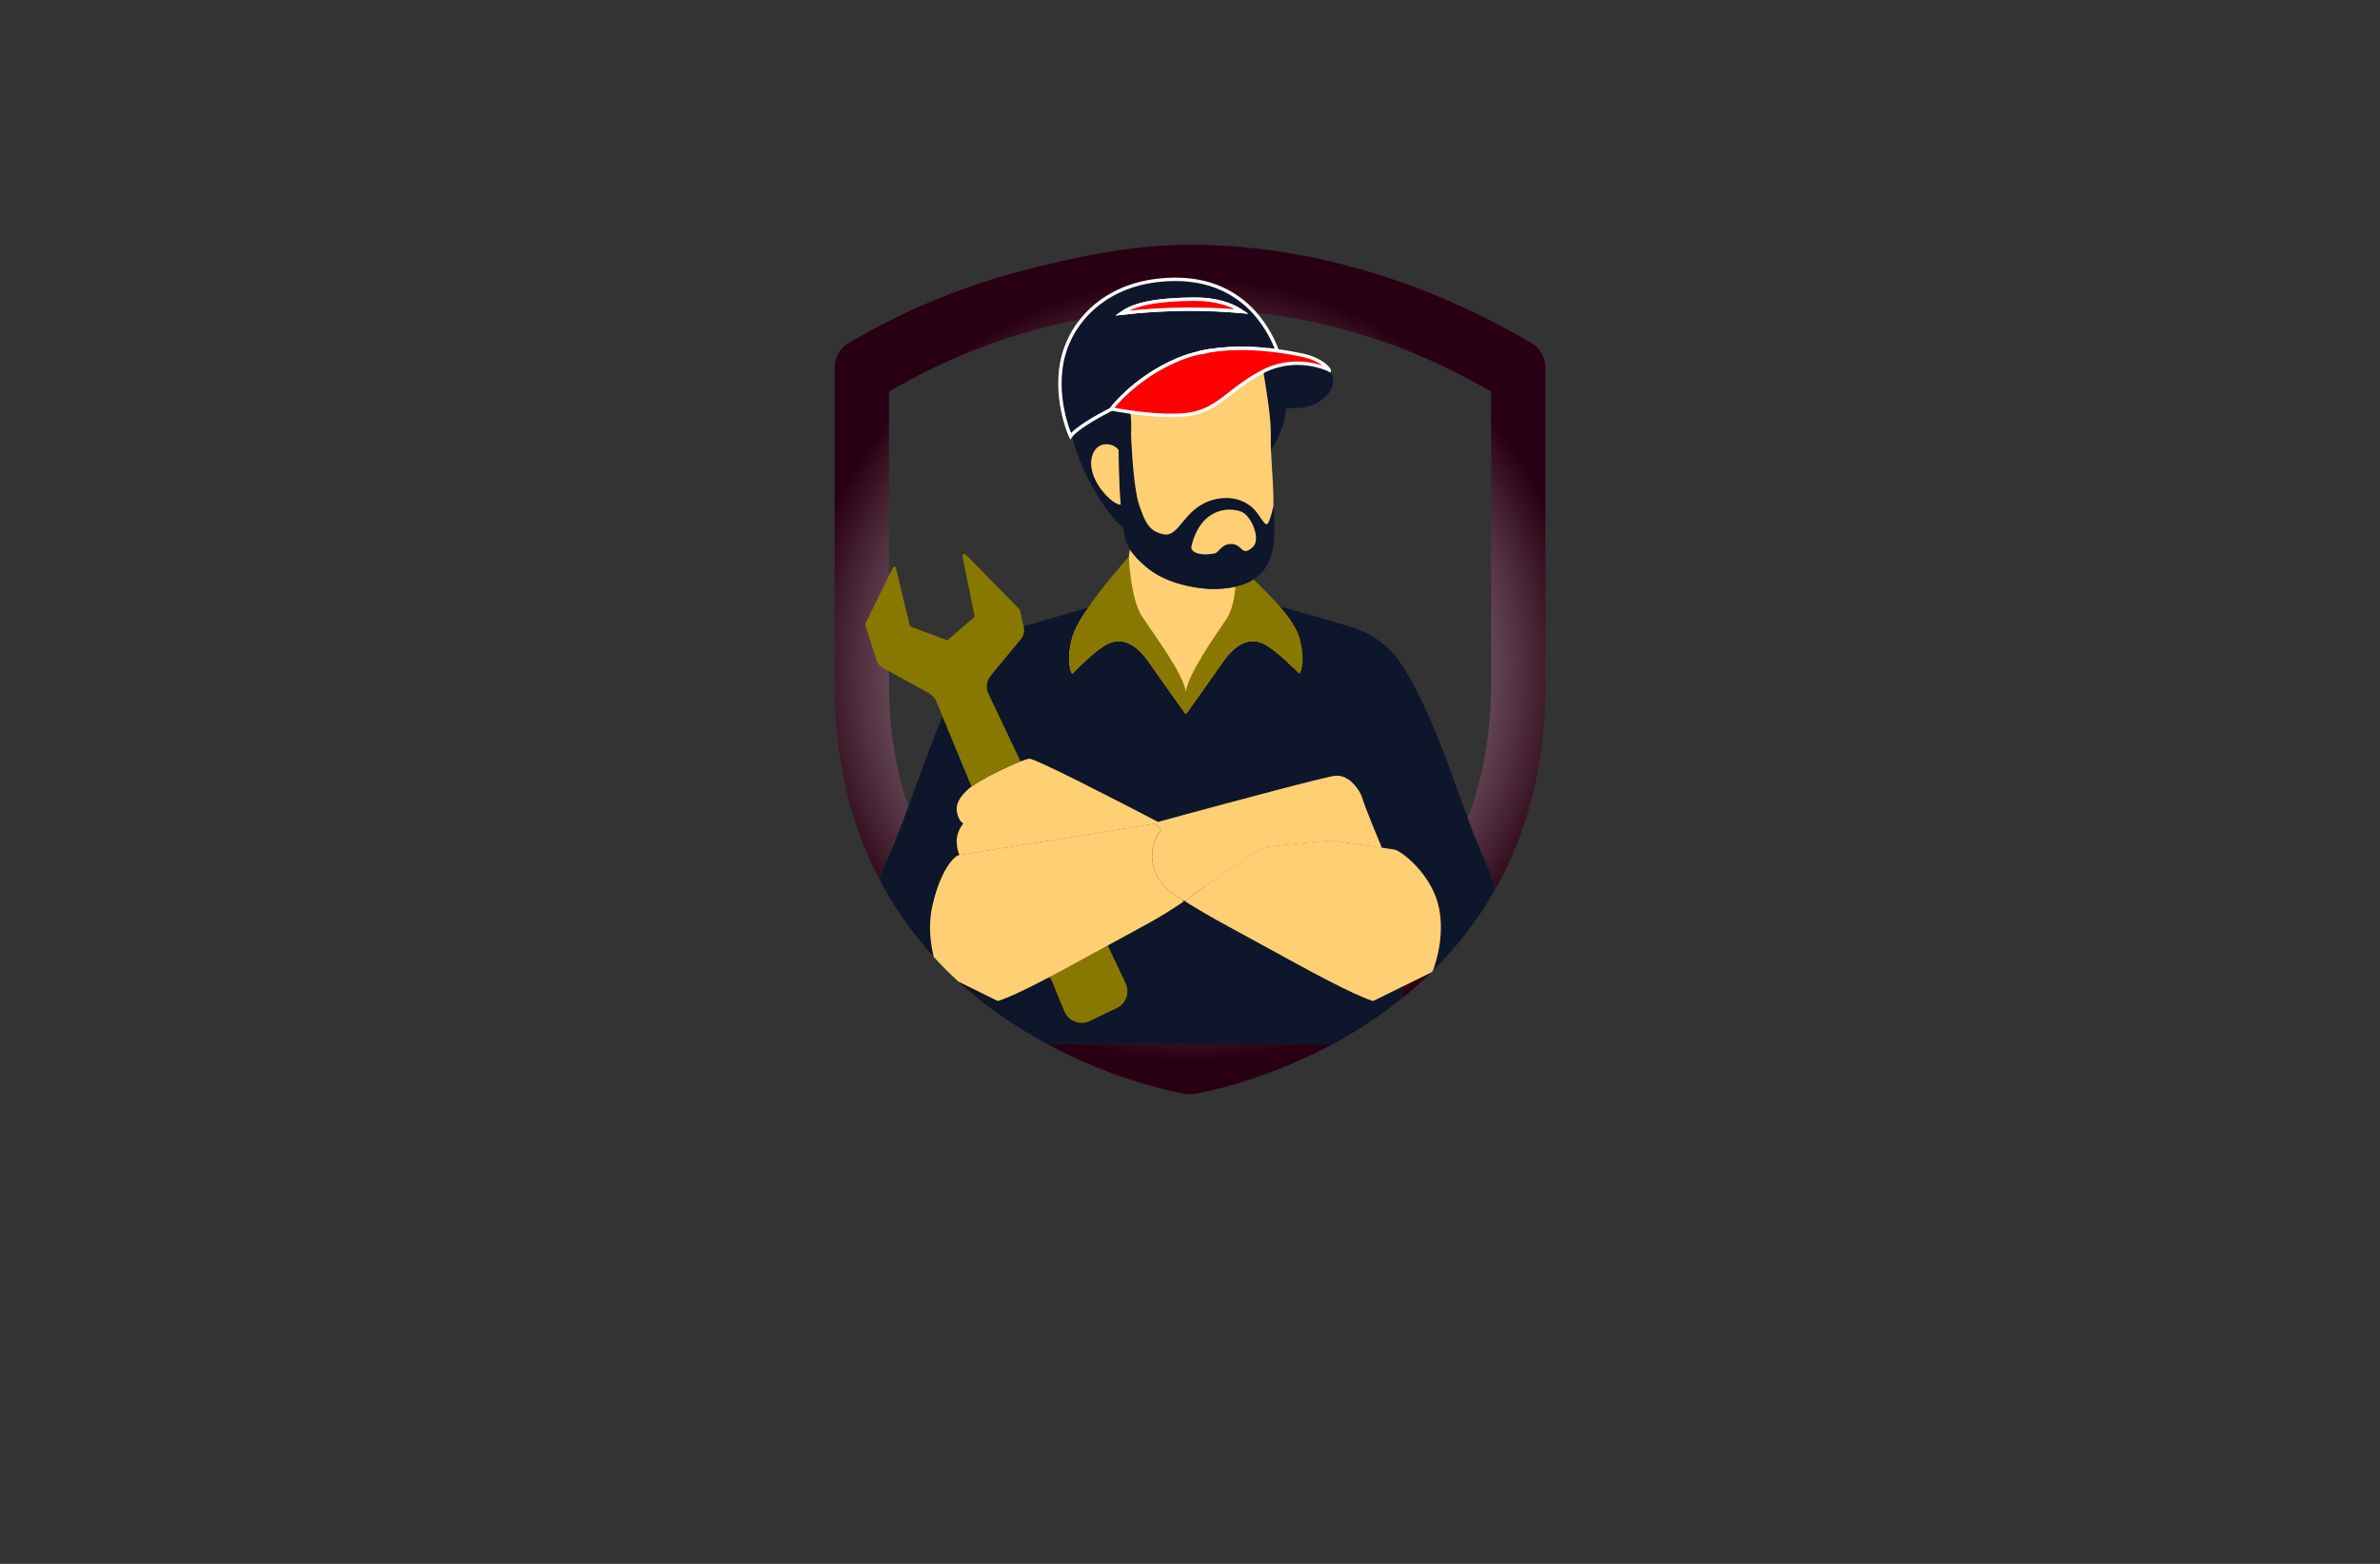 <?xml version="1.0" encoding="utf-8"?>
<!-- Generator: Adobe Illustrator 27.8.1, SVG Export Plug-In . SVG Version: 6.00 Build 0)  -->
<svg version="1.1" xmlns="http://www.w3.org/2000/svg" xmlns:xlink="http://www.w3.org/1999/xlink" x="0px" y="0px"
	 viewBox="0 0 350 230" style="enable-background:new 0 0 350 230;" xml:space="preserve">
<rect x="0" y="0" width="350" height="230" fill="#333333" stroke="none"/>
<style type="text/css">
	.st0{fill:#DCFBFF;}
	.st1{fill:#FFF5E1;}
	.st2{fill:#EBFFDE;}
	.st3{fill:#E1FFF9;}
	.st4{fill:#F4FFDE;}
	.st5{fill:#E1FFE7;}
	.st6{fill:#E3F9FF;}
	.st7{fill:#FFF0E1;}
	.st8{fill:#B50004;}
	.st9{fill:#00A651;}
	.st10{fill:#18466B;}
	.st11{fill:#26AFDF;}
	.st12{fill:#767676;}
	.st13{fill:#00184F;}
	.st14{fill:#009CC6;}
	.st15{fill:#A97C50;}
	.st16{fill:#603913;}
	.st17{fill:#00183A;}
	.st18{fill:#5B5B5B;}
	.st19{fill:#E50000;}
	.st20{fill:#163A7A;}
	.st21{fill:#683600;}
	.st22{fill:#02025E;}
	.st23{fill:#FFD073;}
	.st24{fill:#245EB2;}
	.st25{fill:#00187C;}
	.st26{fill:#0099A5;}
	.st27{fill:#4F2400;}
	.st28{fill:#002F33;}
	.st29{fill:#809103;}
	.st30{fill:#7C2600;}
	.st31{fill:#E65100;}
	.st32{fill:#29ABE2;}
	.st33{fill:#0071BC;}
	.st34{fill:#0C2E3A;}
	.st35{fill:url(#SVGID_1_);}
	.st36{fill:url(#SVGID_00000127757377931012826420000008716229228881361295_);}
	.st37{fill:url(#SVGID_00000088127214813894484940000003958954276385130635_);}
	.st38{fill:#B1B3B6;}
	.st39{fill:#565759;}
	.st40{fill:#656668;}
	.st41{fill:url(#SVGID_00000064353756168349732500000008316124340532492716_);}
	.st42{fill:none;}
	.st43{fill:#0D162B;}
	.st44{fill:#897800;}
	.st45{fill:#0D162B;stroke:#FFFFFF;stroke-width:0.5;stroke-miterlimit:10;}
	.st46{fill:#FFD073;stroke:#FFFFFF;stroke-width:0.5;stroke-miterlimit:10;}
	.st47{fill:#FF0000;stroke:#FFFFFF;stroke-width:0.5;stroke-miterlimit:10;}
	.st48{fill:#26284A;}
	.st49{fill:#2F2C33;}
	.st50{fill:url(#SVGID_00000145030811078355980850000011852866213850304682_);}
	.st51{fill:#4C4C4C;}
	.st52{fill:url(#SVGID_00000060009103725946864190000011002704234970175620_);}
	.st53{fill:url(#SVGID_00000182516885529348452420000018105347448383789735_);}
	.st54{fill:#47C484;}
	.st55{fill:url(#SVGID_00000152950172882345458210000006606090217711216571_);}
	.st56{fill:#F2CD13;}
	.st57{fill:#EEAA01;}
	.st58{fill:#383838;}
	.st59{fill:#FFFFFF;stroke:#383838;stroke-width:0.25;stroke-linecap:square;stroke-linejoin:round;stroke-miterlimit:10;}
	.st60{fill:url(#SVGID_00000082365753665306661280000012806723230316714936_);}
	.st61{fill:url(#SVGID_00000044872680477651104470000004655792988950080385_);}
	.st62{fill:url(#SVGID_00000041290097045947923750000015138953644718627487_);}
	.st63{fill-rule:evenodd;clip-rule:evenodd;fill:url(#SVGID_00000088102404964363710630000003687528407868029317_);}
	.st64{fill:url(#SVGID_00000087371900277567112450000016079702603184263847_);}
	.st65{fill:url(#SVGID_00000149368340437864955310000004637764105172185484_);}
	.st66{fill:url(#SVGID_00000124119801712880021220000008166364378379889545_);}
	.st67{fill:url(#SVGID_00000124143225751505172040000011254008139888809614_);}
	.st68{fill:url(#SVGID_00000153676244741414965640000009198616043968634547_);}
	.st69{fill:#010102;}
	.st70{fill:#0A4D91;}
	.st71{fill:#F7F9F9;}
	.st72{fill:#3EA8B6;}
	.st73{fill:#A42B24;}
	.st74{fill:#327CA1;}
	.st75{fill:#CFD3D2;}
	.st76{fill:#E83529;}
	.st77{fill:#F5B117;}
	.st78{fill:#ADDAE9;}
	.st79{fill:#FCDF11;}
	.st80{fill:url(#SVGID_00000149373283545151823590000016120777781634893487_);}
	.st81{fill:url(#SVGID_00000171678306629030920150000005282999612800215705_);}
	.st82{fill:url(#SVGID_00000096043693527762308290000004517963885254044580_);}
</style>
<g id="Logo1">
</g>
<g id="Logo2">
</g>
<g id="Logo3">
</g>
<g id="Logo4">
</g>
<g id="Logo5">
</g>
<g id="Logo6">
</g>
<g id="Logo7">
</g>
<g id="Logo8">
</g>
<g id="Logo9">
</g>
<g id="Logo10">
</g>
<g id="Logo11">
</g>
<g id="Logo12">
</g>
<g id="Logo13">
</g>
<g id="Layer_14">
</g>
<g id="Layer_15">
	<g>
		<radialGradient id="SVGID_1_" cx="175" cy="98.457" r="57.59" gradientUnits="userSpaceOnUse">
			<stop  offset="0" style="stop-color:#FFFFFF"/>
			<stop  offset="0.094" style="stop-color:#F2F0F1"/>
			<stop  offset="0.276" style="stop-color:#D1C9CD"/>
			<stop  offset="0.526" style="stop-color:#9C8992"/>
			<stop  offset="0.832" style="stop-color:#543342"/>
			<stop  offset="1" style="stop-color:#290013"/>
		</radialGradient>
		<path class="st35" d="M186.38,51.42c-0.08-0.02-0.16-0.02-0.25-0.02 M165.52,144.59l-2.63-5.54c-2,1.1-4.06,2.24-6.04,3.3
			c-0.83,0.45-1.64,0.88-2.43,1.29c-0.1,0.06-0.2,0.1-0.3,0.16c0.17,0.1,0.33,0.21,0.5,0.3c3.09,1.89,6.13,3.36,8.88,4.5l0.73-0.35
			c0.74-0.34,1.24-0.98,1.45-1.71C165.86,145.93,165.82,145.23,165.52,144.59z M174.38,132.35c-0.08,0.06-0.14,0.1-0.2,0.15
			c0.06,0.04,0.13,0.08,0.2,0.12v-0.25c1.25-0.86,2.34-1.66,3.24-2.36C176.19,131.03,174.99,131.91,174.38,132.35z M173.92,132.34
			c0.03,0.21,0.05,0.32,0.05,0.32s0.04-0.03,0.12-0.09c0.02-0.02,0.06-0.04,0.09-0.06C174.09,132.45,174,132.39,173.92,132.34z
			 M176.27,51.9c0.22-0.02,0.4-0.04,0.57-0.07c0.41-0.08,0.77-0.17,1.1-0.26C177.37,51.66,176.82,51.77,176.27,51.9z M196.52,123.69
			c0.79,0.14,2.83,0.44,4.44,0.66C199.69,124.15,198.18,123.93,196.52,123.69z M174.34,120.45h0.04v-0.01
			C174.38,120.44,174.36,120.44,174.34,120.45z M186.38,51.42c-0.08-0.02-0.16-0.02-0.25-0.02 M175.51,44
			c-5.41,0.06-8.63,0.69-10.54,2.05c3.32-0.38,6.67-0.58,10.03-0.58c2.56,0,5.11,0.11,7.64,0.34
			C181.04,44.73,178.74,43.97,175.51,44z M175.51,44c-5.41,0.06-8.63,0.69-10.54,2.05c3.32-0.38,6.67-0.58,10.03-0.58
			c2.56,0,5.11,0.11,7.64,0.34C181.04,44.73,178.74,43.97,175.51,44z M175.51,44c-5.41,0.06-8.63,0.69-10.54,2.05
			c3.32-0.38,6.67-0.58,10.03-0.58c2.56,0,5.11,0.11,7.64,0.34C181.04,44.73,178.74,43.97,175.51,44z M175.51,44
			c-5.41,0.06-8.63,0.69-10.54,2.05c3.32-0.38,6.67-0.58,10.03-0.58c2.56,0,5.11,0.11,7.64,0.34
			C181.04,44.73,178.74,43.97,175.51,44z M175.51,44c-5.41,0.06-8.63,0.69-10.54,2.05c3.32-0.38,6.67-0.58,10.03-0.58
			c2.56,0,5.11,0.11,7.64,0.34C181.04,44.73,178.74,43.97,175.51,44z M175.51,44c-5.41,0.06-8.63,0.69-10.54,2.05
			c3.32-0.38,6.67-0.58,10.03-0.58c2.56,0,5.11,0.11,7.64,0.34C181.04,44.73,178.74,43.97,175.51,44z M175.51,44
			c-5.41,0.06-8.63,0.69-10.54,2.05c3.32-0.38,6.67-0.58,10.03-0.58c2.56,0,5.11,0.11,7.64,0.34
			C181.04,44.73,178.74,43.97,175.51,44z M175.51,44c-5.41,0.06-8.63,0.69-10.54,2.05c3.32-0.38,6.67-0.58,10.03-0.58
			c2.56,0,5.11,0.11,7.64,0.34C181.04,44.73,178.74,43.97,175.51,44z M175.51,44c-5.41,0.06-8.63,0.69-10.54,2.05
			c3.32-0.38,6.67-0.58,10.03-0.58c2.56,0,5.11,0.11,7.64,0.34C181.04,44.73,178.74,43.97,175.51,44z M174.38,153.56L174.38,153.56
			L154,153.55c10.6,5.72,19.86,7.25,20.34,7.33c0.22,0.03,0.44,0.05,0.67,0.05c0.22,0,0.44-0.02,0.67-0.05
			c0.47-0.08,9.74-1.62,20.34-7.33H174.38z M165.52,144.59l-2.63-5.54c-2,1.1-4.06,2.24-6.04,3.3c-0.83,0.45-1.64,0.88-2.43,1.29
			c-0.1,0.06-0.2,0.1-0.3,0.16c0.17,0.1,0.33,0.21,0.5,0.3l1.91,4.63c0.59,1.42,2.24,2.08,3.62,1.47l0.11-0.05l3.24-1.55l0.73-0.35
			c0.74-0.34,1.24-0.98,1.45-1.71C165.86,145.93,165.82,145.23,165.52,144.59z M140.97,144.38c0.36,0.34,0.72,0.67,1.1,0.99
			c0.18,0.15,0.34,0.3,0.53,0.45v-0.63L140.97,144.38z M207.57,144.44l-1.41,0.69v1.71c0.52-0.41,1.03-0.83,1.52-1.26
			c0.97-0.83,1.9-1.69,2.79-2.57L207.57,144.44z M174.38,132.35c-0.08,0.06-0.14,0.1-0.2,0.15c0.06,0.04,0.13,0.08,0.2,0.12v-0.25
			c1.25-0.86,2.34-1.66,3.24-2.36C176.19,131.03,174.99,131.91,174.38,132.35z M173.92,132.34c0.03,0.21,0.05,0.32,0.05,0.32
			s0.04-0.03,0.12-0.09c0.02-0.02,0.06-0.04,0.09-0.06C174.09,132.45,174,132.39,173.92,132.34z M175.51,44
			c-5.41,0.06-8.63,0.69-10.54,2.05c3.32-0.38,6.67-0.58,10.03-0.58c2.56,0,5.11,0.11,7.64,0.34
			C181.04,44.73,178.74,43.97,175.51,44z M175.51,44c-5.41,0.06-8.63,0.69-10.54,2.05c3.32-0.38,6.67-0.58,10.03-0.58
			c2.56,0,5.11,0.11,7.64,0.34C181.04,44.73,178.74,43.97,175.51,44z M175.51,44c-5.41,0.06-8.63,0.69-10.54,2.05
			c3.32-0.38,6.67-0.58,10.03-0.58c2.56,0,5.11,0.11,7.64,0.34C181.04,44.73,178.74,43.97,175.51,44z M175.51,44
			c-5.41,0.06-8.63,0.69-10.54,2.05c3.32-0.38,6.67-0.58,10.03-0.58c2.56,0,5.11,0.11,7.64,0.34
			C181.04,44.73,178.74,43.97,175.51,44z M175.51,44c-5.41,0.06-8.63,0.69-10.54,2.05c3.32-0.38,6.67-0.58,10.03-0.58
			c2.56,0,5.11,0.11,7.64,0.34C181.04,44.73,178.74,43.97,175.51,44z M175.51,44c-5.41,0.06-8.63,0.69-10.54,2.05
			c3.32-0.38,6.67-0.58,10.03-0.58c2.56,0,5.11,0.11,7.64,0.34C181.04,44.73,178.74,43.97,175.51,44z M175.51,44
			c-5.41,0.06-8.63,0.69-10.54,2.05c3.32-0.38,6.67-0.58,10.03-0.58c2.56,0,5.11,0.11,7.64,0.34
			C181.04,44.73,178.74,43.97,175.51,44z M175.51,44c-5.41,0.06-8.63,0.69-10.54,2.05c3.32-0.38,6.67-0.58,10.03-0.58
			c2.56,0,5.11,0.11,7.64,0.34C181.04,44.73,178.74,43.97,175.51,44z M175.51,44c-5.41,0.06-8.63,0.69-10.54,2.05
			c3.32-0.38,6.67-0.58,10.03-0.58c2.56,0,5.11,0.11,7.64,0.34C181.04,44.73,178.74,43.97,175.51,44z M175.51,44
			c-5.41,0.06-8.63,0.69-10.54,2.05c3.32-0.38,6.67-0.58,10.03-0.58c2.56,0,5.11,0.11,7.64,0.34
			C181.04,44.73,178.74,43.97,175.51,44z M175.51,44c-5.41,0.06-8.63,0.69-10.54,2.05c3.32-0.38,6.67-0.58,10.03-0.58
			c2.56,0,5.11,0.11,7.64,0.34C181.04,44.73,178.74,43.97,175.51,44z M175.51,44c-5.41,0.06-8.63,0.69-10.54,2.05
			c3.32-0.38,6.67-0.58,10.03-0.58c2.56,0,5.11,0.11,7.64,0.34C181.04,44.73,178.74,43.97,175.51,44z M175.51,44
			c-5.41,0.06-8.63,0.69-10.54,2.05c3.32-0.38,6.67-0.58,10.03-0.58c2.56,0,5.11,0.11,7.64,0.34
			C181.04,44.73,178.74,43.97,175.51,44z M175.51,44c-5.41,0.06-8.63,0.69-10.54,2.05c3.32-0.38,6.67-0.58,10.03-0.58
			c2.56,0,5.11,0.11,7.64,0.34C181.04,44.73,178.74,43.97,175.51,44z M176.27,51.9c0.22-0.02,0.4-0.04,0.57-0.07
			c0.41-0.08,0.77-0.17,1.1-0.26C177.37,51.66,176.82,51.77,176.27,51.9z M176.84,51.83c0.41-0.08,0.77-0.17,1.1-0.26
			c-0.56,0.1-1.11,0.2-1.67,0.34C176.48,51.89,176.67,51.86,176.84,51.83z M175.51,44c-5.41,0.06-8.63,0.69-10.54,2.05
			c3.32-0.38,6.67-0.58,10.03-0.58c2.56,0,5.11,0.11,7.64,0.34C181.04,44.73,178.74,43.97,175.51,44z M225.12,50.39l-1.83-1.04
			c-14.71-8.29-31.41-13.36-48.29-13.36c-8.43,0-16.83,1.77-24.97,3.91c-8.15,2.15-16,5.33-23.33,9.46l-1.83,1.03
			c-1.31,0.75-2.12,2.13-2.12,3.65v46.81c0,7.86,1.23,15.2,3.65,21.84c0.83,2.29,1.81,4.51,2.92,6.63c0.34-1.03,0.77-2.11,1.29-3.21
			c0.88-1.86,1.88-4.48,2.97-7.46c-1.79-5.19-2.85-11.16-2.85-18.03V57.6l1.68-0.95c6.49-3.66,13.41-6.46,20.57-8.34
			c2.03-0.54,4.09-0.99,6.16-1.37c2.31-2.81,5.94-5.11,11.03-5.72c7.14-0.85,11.59,1.76,14.31,4.75
			c11.61,1.28,22.88,4.9,33.12,10.67l1.68,0.95v43.02c0,7.23-1.17,13.47-3.13,18.85c-0.1,0.28-0.21,0.55-0.31,0.83
			c0.83,2.26,1.6,4.26,2.34,5.82c0.77,1.62,1.32,3.18,1.73,4.67c1.44-2.56,2.68-5.23,3.7-8.04c2.43-6.66,3.66-14.03,3.66-21.89
			V54.04C227.25,52.52,226.43,51.13,225.12,50.39z M176.84,51.83c0.41-0.08,0.77-0.17,1.1-0.26c-0.56,0.1-1.11,0.2-1.67,0.34
			C176.48,51.89,176.67,51.86,176.84,51.83z M164.97,46.05c3.32-0.38,6.67-0.58,10.03-0.58c2.56,0,5.11,0.11,7.64,0.34
			c-1.6-1.08-3.9-1.84-7.13-1.81C170.1,44.05,166.89,44.69,164.97,46.05z M175.51,44c-5.41,0.06-8.63,0.69-10.54,2.05
			c3.32-0.38,6.67-0.58,10.03-0.58c2.56,0,5.11,0.11,7.64,0.34C181.04,44.73,178.74,43.97,175.51,44z M175.51,44
			c-5.41,0.06-8.63,0.69-10.54,2.05c3.32-0.38,6.67-0.58,10.03-0.58c2.56,0,5.11,0.11,7.64,0.34
			C181.04,44.73,178.74,43.97,175.51,44z M175.51,44c-5.41,0.06-8.63,0.69-10.54,2.05c3.32-0.38,6.67-0.58,10.03-0.58
			c2.56,0,5.11,0.11,7.64,0.34C181.04,44.73,178.74,43.97,175.51,44z M175.51,44c-5.41,0.06-8.63,0.69-10.54,2.05
			c3.32-0.38,6.67-0.58,10.03-0.58c2.56,0,5.11,0.11,7.64,0.34C181.04,44.73,178.74,43.97,175.51,44z M175.51,44
			c-5.41,0.06-8.63,0.69-10.54,2.05c3.32-0.38,6.67-0.58,10.03-0.58c2.56,0,5.11,0.11,7.64,0.34
			C181.04,44.73,178.74,43.97,175.51,44z M175.51,44c-5.41,0.06-8.63,0.69-10.54,2.05c3.32-0.38,6.67-0.58,10.03-0.58
			c2.56,0,5.11,0.11,7.64,0.34C181.04,44.73,178.74,43.97,175.51,44z M175.51,44c-5.41,0.06-8.63,0.69-10.54,2.05
			c3.32-0.38,6.67-0.58,10.03-0.58c2.56,0,5.11,0.11,7.64,0.34C181.04,44.73,178.74,43.97,175.51,44z M175.51,44
			c-5.41,0.06-8.63,0.69-10.54,2.05c3.32-0.38,6.67-0.58,10.03-0.58c2.56,0,5.11,0.11,7.64,0.34
			C181.04,44.73,178.74,43.97,175.51,44z M175.51,44c-5.41,0.06-8.63,0.69-10.54,2.05c3.32-0.38,6.67-0.58,10.03-0.58
			c2.56,0,5.11,0.11,7.64,0.34C181.04,44.73,178.74,43.97,175.51,44z M175.51,44c-5.41,0.06-8.63,0.69-10.54,2.05
			c3.32-0.38,6.67-0.58,10.03-0.58c2.56,0,5.11,0.11,7.64,0.34C181.04,44.73,178.74,43.97,175.51,44z M175.51,44
			c-5.41,0.06-8.63,0.69-10.54,2.05c3.32-0.38,6.67-0.58,10.03-0.58c2.56,0,5.11,0.11,7.64,0.34
			C181.04,44.73,178.74,43.97,175.51,44z M175.51,44c-5.41,0.06-8.63,0.69-10.54,2.05c3.32-0.38,6.67-0.58,10.03-0.58
			c2.56,0,5.11,0.11,7.64,0.34C181.04,44.73,178.74,43.97,175.51,44z M175.51,44c-5.41,0.06-8.63,0.69-10.54,2.05
			c3.32-0.38,6.67-0.58,10.03-0.58c2.56,0,5.11,0.11,7.64,0.34C181.04,44.73,178.74,43.97,175.51,44z M196.52,123.69
			c0.79,0.14,2.83,0.44,4.44,0.66C199.69,124.15,198.18,123.93,196.52,123.69z M175.51,44c-5.41,0.06-8.63,0.69-10.54,2.05
			c3.32-0.38,6.67-0.58,10.03-0.58c2.56,0,5.11,0.11,7.64,0.34C181.04,44.73,178.74,43.97,175.51,44z M174.34,120.45h0.04v-0.01
			C174.38,120.44,174.36,120.44,174.34,120.45z M175.51,44c-5.41,0.06-8.63,0.69-10.54,2.05c3.32-0.38,6.67-0.58,10.03-0.58
			c2.56,0,5.11,0.11,7.64,0.34C181.04,44.73,178.74,43.97,175.51,44z M175.51,44c-5.41,0.06-8.63,0.69-10.54,2.05
			c3.32-0.38,6.67-0.58,10.03-0.58c2.56,0,5.11,0.11,7.64,0.34C181.04,44.73,178.74,43.97,175.51,44z M175.51,44
			c-5.41,0.06-8.63,0.69-10.54,2.05c3.32-0.38,6.67-0.58,10.03-0.58c2.56,0,5.11,0.11,7.64,0.34
			C181.04,44.73,178.74,43.97,175.51,44z M175.51,44c-5.41,0.06-8.63,0.69-10.54,2.05c3.32-0.38,6.67-0.58,10.03-0.58
			c2.56,0,5.11,0.11,7.64,0.34C181.04,44.73,178.74,43.97,175.51,44z M175.51,44c-5.41,0.06-8.63,0.69-10.54,2.05
			c3.32-0.38,6.67-0.58,10.03-0.58c2.56,0,5.11,0.11,7.64,0.34C181.04,44.73,178.74,43.97,175.51,44z M175.51,44
			c-5.41,0.06-8.63,0.69-10.54,2.05c3.32-0.38,6.67-0.58,10.03-0.58c2.56,0,5.11,0.11,7.64,0.34
			C181.04,44.73,178.74,43.97,175.51,44z M175.51,44c-5.41,0.06-8.63,0.69-10.54,2.05c3.32-0.38,6.67-0.58,10.03-0.58
			c2.56,0,5.11,0.11,7.64,0.34C181.04,44.73,178.74,43.97,175.51,44z M175.51,44c-5.41,0.06-8.63,0.69-10.54,2.05
			c3.32-0.38,6.67-0.58,10.03-0.58c2.56,0,5.11,0.11,7.64,0.34C181.04,44.73,178.74,43.97,175.51,44z M175.51,44
			c-5.41,0.06-8.63,0.69-10.54,2.05c3.32-0.38,6.67-0.58,10.03-0.58c2.56,0,5.11,0.11,7.64,0.34
			C181.04,44.73,178.74,43.97,175.51,44z M175.51,44c-5.41,0.06-8.63,0.69-10.54,2.05c3.32-0.38,6.67-0.58,10.03-0.58
			c2.56,0,5.11,0.11,7.64,0.34C181.04,44.73,178.74,43.97,175.51,44z"/>
		<path class="st42" d="M174.34,120.45h0.04v-0.01C174.38,120.44,174.36,120.44,174.34,120.45z M196.52,123.69
			c0.79,0.14,2.83,0.44,4.44,0.66C199.69,124.15,198.18,123.93,196.52,123.69z M215.3,58.92c-8.87-5-18.57-8.29-28.57-9.74
			c0.5,0.9,0.86,1.73,1.11,2.4c1.45,0.18,2.68,0.42,3.54,0.6c3.05,0.63,3.98,2.03,4.09,2.2c0.01,0.01,0.01,0.02,0.01,0.02
			c1.59,1.97-0.29,4.69-3.28,5.43c-0.91,0.22-2,0.24-3.07,0.14c-0.06,0.83-0.21,1.66-0.44,2.46c-0.38,1.29-1.12,2.73-1.78,3.86
			c0.1,2.43,0.39,5.56,0.36,8.09c0,0,0,0.01,0,0.02c0.02,0.15,0.13,1.03,0.14,2.87c0.01,2.57-0.08,6.04-3.08,7.94
			c-0.53,0.34-1.15,0.63-1.89,0.86c-0.24,0.08-0.5,0.14-0.76,0.21c-0.79,0.18-1.69,0.29-2.71,0.33c-2.68,0.1-7.39-0.72-10.26-3.11
			c-1.25-1.04-2.04-1.92-2.55-2.69c-0.76-1.19-0.87-2.17-0.95-3.24c-1.48-0.79-6.14-7.13-7.62-13.64c-0.13,0.14-0.17,0.2-0.17,0.2
			s-2.71-5.93-0.99-12.06c0.16-0.59,0.37-1.17,0.63-1.75c-0.97,0.22-1.93,0.45-2.89,0.71c-6.77,1.78-13.32,4.42-19.46,7.89
			l-1.59,0.9v40.7c0,5.32,0.67,10.09,1.85,14.33c1.13-3.1,2.35-6.39,3.63-9.48l4.26,10.32c1.69-1.2,5.2-2.93,7.2-3.71l-4.7-9.91
			c-0.42-0.87-0.3-1.91,0.31-2.65l4.55-5.56c0.33-0.5,0.45-1.11,0.31-1.71l-0.01-0.05c2.97-0.86,6.92-2,9.48-2.74
			c-0.16,0.22-0.3,0.45-0.45,0.67c-0.9,1.37-1.61,2.69-1.89,3.72c-1.06,3.91,0,5.36,0,5.36s3.17-3.33,5.1-4.34
			c1.93-1.02,4.05-0.43,6.16,2.61c1.98,2.85,5.03,7.11,5.41,7.62c0.02,0.04,0.04,0.06,0.04,0.06s0.02-0.02,0.04-0.06
			c0.38-0.51,3.43-4.77,5.41-7.62c2.11-3.04,4.22-3.62,6.15-2.61c1.27,0.67,3.08,2.32,4.16,3.39c0.57,0.56,0.95,0.95,0.95,0.95
			s1.05-1.45,0-5.36c-0.16-0.6-0.5-1.27-0.95-1.98c-0.47-0.76-1.09-1.56-1.77-2.36c-0.06-0.08-0.13-0.16-0.2-0.24
			c3.33,0.94,9.78,2.76,10.99,3.18c5.19,1.81,7.02,5.37,8.34,7.7c2.75,4.87,5.03,11.09,7,16.57c1.51-4.69,2.39-10.03,2.39-16.11
			v-40.7L215.3,58.92z M177.93,51.57c-0.56,0.1-1.11,0.2-1.67,0.34c0.22-0.02,0.4-0.04,0.57-0.07
			C177.25,51.75,177.61,51.66,177.93,51.57z M165.52,144.59l-2.63-5.54c-2,1.1-4.06,2.24-6.04,3.3c3.13,1.81,6.16,3.17,8.83,4.19
			C165.86,145.93,165.82,145.23,165.52,144.59z M173.92,132.34c0.03,0.21,0.05,0.32,0.05,0.32s0.04-0.03,0.12-0.09
			c0.02-0.02,0.06-0.04,0.09-0.06C174.09,132.45,174,132.39,173.92,132.34z M174.38,132.35c-0.08,0.06-0.14,0.1-0.2,0.15
			c0.06,0.04,0.13,0.08,0.2,0.12v-0.25c1.25-0.86,2.34-1.66,3.24-2.36C176.19,131.03,174.99,131.91,174.38,132.35z M186.38,51.42
			c-0.08-0.02-0.16-0.02-0.25-0.02"/>
		<path class="st23" d="M188.37,89.43c-0.79-0.21-1.66-0.45-2.24-0.63c-0.02-0.01-0.04-0.01-0.06-0.02h-0.01
			c-0.94-0.28-1.82-0.56-2.61-0.83c-0.37-0.14-0.71-0.83-1.02-1.87c-0.24,0.08-0.5,0.14-0.76,0.21c-0.79,0.18-1.69,0.29-2.71,0.33
			c-2.68,0.1-7.39-0.72-10.26-3.11c-1.25-1.04-2.04-1.92-2.55-2.69c-0.05,0.37-0.1,0.73-0.15,1.07c-0.39,2.65-0.78,4.69-1.06,5.23
			c-0.26,0.51-1.15,1.13-2,1.37c0,0-0.12,0.06-0.34,0.16c-0.55,0.27-1.73,0.83-3.04,1.39c-0.9,1.37-1.61,2.69-1.89,3.72
			c-1.06,3.91,0,5.36,0,5.36s3.17-3.33,5.1-4.34c1.93-1.02,4.05-0.43,6.16,2.61c1.98,2.85,5.03,7.11,5.41,7.62
			c0.02,0.04,0.04,0.06,0.04,0.06s0.02-0.02,0.04-0.06c0.38-0.51,3.43-4.77,5.41-7.62c2.11-3.04,4.22-3.62,6.15-2.61
			c1.27,0.67,3.08,2.32,4.16,3.39v-6.39C189.67,91.02,189.05,90.23,188.37,89.43z"/>
		<path class="st43" d="M206.16,145.13v1.71c-1.07,0.87-2.18,1.7-3.33,2.51c-2.28,1.61-4.59,3-6.83,4.21h-21.62v-0.01H154
			c-2.25-1.21-4.57-2.62-6.88-4.24c-1.58-1.11-3.09-2.28-4.52-3.5v-0.63l4.14,2.04c1.65-0.52,4.32-1.81,7.37-3.41c0,0,0,0,0.01,0
			c0.17,0.1,0.33,0.21,0.5,0.3l1.91,4.63c0.59,1.42,2.24,2.08,3.62,1.47l0.11-0.05l3.24-1.55l0.73-0.35
			c0.74-0.34,1.24-0.98,1.45-1.71c0.18-0.63,0.14-1.32-0.16-1.96l-2.63-5.54c1.8-0.99,3.56-1.95,5.15-2.81
			c2.23-1.19,4.22-2.44,5.93-3.59c0,0,0.04-0.03,0.12-0.09c0.02-0.02,0.06-0.04,0.09-0.06h0.01c0.06,0.04,0.13,0.08,0.2,0.12
			c1.74,1.09,3.83,2.32,6.24,3.62c3.55,1.91,7.9,4.35,11.87,6.47c0.95,0.51,1.89,1,2.78,1.47c2.75,1.42,5.12,2.55,6.65,3.03
			L206.16,145.13z M142.86,115.7l-4.26-10.32c-1.28,3.09-2.5,6.38-3.63,9.48c-0.48,1.31-0.95,2.58-1.39,3.79
			c-1.1,2.98-2.09,5.6-2.97,7.46c-0.52,1.1-0.95,2.17-1.29,3.21c2.16,4.13,4.83,7.94,8.01,11.42c-0.44-1.79-0.83-4.47-0.26-7.24
			c0.39-1.89,0.93-3.45,1.5-4.66c0.5-1.04,1.01-1.83,1.48-2.35c0.4-0.44,0.77-0.69,1.06-0.75c-0.17-0.35-0.38-0.96-0.42-1.89
			c-0.06-1.57,0.99-2.78,0.99-2.78s-0.46-0.08-0.83-1.19c-0.37-1.11-0.18-2.21,1.38-3.69C142.4,116.05,142.61,115.88,142.86,115.7z
			 M219.89,130.78c-0.41-1.49-0.96-3.05-1.73-4.67c-0.74-1.56-1.51-3.56-2.34-5.82c-0.42-1.16-0.87-2.39-1.32-3.66
			c-1.97-5.48-4.25-11.7-7-16.57c-1.31-2.32-3.14-5.88-8.34-7.7c-1.21-0.42-7.66-2.24-10.99-3.18c0.07,0.08,0.14,0.16,0.2,0.24
			c0.68,0.8,1.3,1.6,1.77,2.36c0.45,0.71,0.79,1.38,0.95,1.98c1.05,3.91,0,5.36,0,5.36s-0.38-0.39-0.95-0.95
			c-1.08-1.07-2.89-2.73-4.16-3.39c-1.93-1.02-4.04-0.43-6.15,2.61c-1.98,2.85-5.03,7.11-5.41,7.62c-0.02,0.04-0.04,0.06-0.04,0.06
			s-0.02-0.02-0.04-0.06c-0.38-0.51-3.43-4.77-5.41-7.62c-2.11-3.04-4.22-3.62-6.16-2.61c-1.93,1.01-5.1,4.34-5.1,4.34
			s-1.06-1.45,0-5.36c0.28-1.03,0.99-2.35,1.89-3.72c0.14-0.22,0.29-0.45,0.45-0.67c-2.57,0.75-6.52,1.88-9.48,2.74l0.01,0.05
			c0.14,0.59,0.02,1.21-0.31,1.71l-4.55,5.56c-0.61,0.75-0.73,1.79-0.31,2.65l4.7,9.91c0.61-0.23,1.08-0.38,1.31-0.4
			c0.83-0.07,12.88,6.14,18.93,9.29c0.82-0.22,2.27-0.62,4.08-1.11c7.29-1.97,20.43-5.5,21.96-5.67c2.04-0.23,3.7,2.14,4.03,3.37
			c0.33,1.23,2.83,7.2,2.83,7.2c1.05,0.16,1.72,0.26,1.85,0.28c0.58,0.1,2.28,1.26,3.84,3.15c0.55,0.66,1.07,1.42,1.52,2.24
			c0.53,0.96,0.95,2.02,1.19,3.16c0.9,4.34-0.56,8.44-0.88,9.27C214.36,139.17,217.43,135.16,219.89,130.78z"/>
		<path class="st44" d="M165.52,144.59l-2.63-5.54c-2,1.1-4.06,2.24-6.04,3.3c-0.83,0.45-1.64,0.88-2.43,1.29l0.2,0.46l1.91,4.63
			c0.59,1.42,2.24,2.08,3.62,1.47l0.11-0.05l3.24-1.55l0.73-0.35c0.74-0.34,1.24-0.98,1.45-1.71
			C165.86,145.93,165.82,145.23,165.52,144.59z M150.23,93.87c0.33-0.5,0.45-1.11,0.31-1.71l-0.01-0.05l-0.56-2.45l-7.94-8.1
			c-0.2-0.21-0.55-0.02-0.49,0.26l1.8,8.88l-4.01,3.47l-5.51-2.05l-0.71-2.93l-1.37-5.69c-0.05-0.2-0.32-0.23-0.41-0.05l-0.61,1.24
			l-3.41,6.94c-0.06,0.14-0.07,0.3-0.02,0.45l1.59,4.95c0.18,0.53,0.53,0.98,1.03,1.24l0.82,0.45l2.39,1.31l3.5,1.93
			c0.35,0.21,0.65,0.47,0.86,0.81c0.1,0.14,0.17,0.27,0.23,0.42l0.89,2.15l4.26,10.32c1.69-1.2,5.2-2.93,7.2-3.71l-4.7-9.91
			c-0.42-0.87-0.3-1.91,0.31-2.65L150.23,93.87z M191.09,93.76c-0.16-0.6-0.5-1.27-0.95-1.98c-0.47-0.76-1.09-1.56-1.77-2.36
			c-0.06-0.08-0.13-0.16-0.2-0.24c-1.23-1.43-2.65-2.84-3.84-3.96c-0.53,0.34-1.15,0.63-1.89,0.86c-0.24,0.08-0.5,0.14-0.76,0.21
			c-0.14,1.65-0.5,3.53-1.32,4.75c-1.76,2.61-5.62,8.08-5.97,10.69v3.33c0,0,0.02-0.02,0.04-0.06c0.38-0.51,3.43-4.77,5.41-7.62
			c2.11-3.04,4.22-3.62,6.15-2.61c1.27,0.67,3.08,2.32,4.16,3.39c0.57,0.56,0.95,0.95,0.95,0.95S192.14,97.68,191.09,93.76z
			 M167.99,90.73c-1.76-2.61-1.98-8.84-1.98-8.84s-3.5,3.83-5.99,7.48c-0.16,0.22-0.3,0.45-0.45,0.67c-0.9,1.37-1.61,2.69-1.89,3.72
			c-1.06,3.91,0,5.36,0,5.36s3.17-3.33,5.1-4.34c1.93-1.02,4.05-0.43,6.16,2.61c1.98,2.85,5.03,7.11,5.41,7.62
			c0.02,0.04,0.04,0.06,0.04,0.06v-3.33C174.03,99.13,169.74,93.34,167.99,90.73z"/>
		<path class="st23" d="M200.37,117.47c-0.33-1.23-1.99-3.61-4.03-3.37c-1.52,0.17-14.67,3.7-21.96,5.67
			c-1.81,0.5-3.26,0.89-4.08,1.11c-6.04-3.15-18.1-9.36-18.93-9.29c-0.23,0.02-0.71,0.17-1.31,0.4c-2,0.79-5.51,2.51-7.2,3.71
			c-0.26,0.18-0.46,0.35-0.63,0.51c-1.56,1.47-1.75,2.58-1.38,3.69c0.37,1.11,0.83,1.19,0.83,1.19s-1.06,1.21-0.99,2.78
			c0.04,0.93,0.25,1.54,0.42,1.89h0.01c0.25-0.04,2.41-0.38,5.54-0.88c2.49-0.4,5.6-0.9,8.84-1.42c5.03-0.8,10.4-1.65,14.28-2.28
			c0.34,0.17,0.65,0.48,0.95,0.89c-0.46,0.58-0.79,1.21-1,1.88c-0.87,2.69,0.21,5.81,2.72,7.46c0.46,0.3,0.95,0.62,1.48,0.95
			c0.08,0.06,0.17,0.11,0.26,0.17h0.01c0.06-0.05,0.12-0.1,0.2-0.15c0.61-0.44,1.81-1.32,3.24-2.33l0.01-0.01
			c3.3-2.35,7.78-5.43,8.62-5.48c1.3-0.09,8.79-1,9.95-0.89c0.03,0,0.06,0,0.08,0.01c0.02,0.01,0.06,0.01,0.09,0.02
			c0.05,0.01,0.1,0.02,0.16,0.02c1.65,0.24,3.17,0.46,4.44,0.66c0.19,0.03,0.38,0.06,0.55,0.08c0.12,0.02,0.23,0.03,0.34,0.05
			c0.12,0.02,0.23,0.03,0.34,0.05c0.61,0.09,1,0.14,1,0.14S200.7,118.69,200.37,117.47z M174.38,120.45h-0.04
			C174.36,120.44,174.38,120.44,174.38,120.45L174.38,120.45z"/>
		<path class="st23" d="M210.71,142.78c-0.08,0.09-0.16,0.16-0.24,0.24l-2.9,1.43l-1.41,0.69l-4.23,2.08
			c-1.52-0.48-3.9-1.61-6.65-3.03c-0.89-0.46-1.83-0.95-2.78-1.47c-3.97-2.12-8.32-4.56-11.87-6.47c-2.41-1.3-4.51-2.53-6.24-3.62
			v-0.25c1.25-0.86,2.34-1.66,3.24-2.36l0.01-0.01c3.3-2.35,7.78-5.43,8.62-5.48c1.3-0.09,8.79-1,9.95-0.89c0.03,0,0.06,0,0.08,0.01
			c0.02,0.01,0.06,0.01,0.09,0.02c0.05,0.01,0.1,0.02,0.16,0.02c0.79,0.14,2.83,0.44,4.44,0.66c0.19,0.03,0.38,0.06,0.55,0.08
			c0.12,0.02,0.23,0.03,0.34,0.05c0.12,0.02,0.23,0.03,0.34,0.05c0.61,0.09,1,0.14,1,0.14c1.05,0.16,1.72,0.26,1.85,0.28
			c0.58,0.1,2.28,1.26,3.84,3.15c0.55,0.66,1.07,1.42,1.52,2.24c0.53,0.96,0.95,2.02,1.19,3.16
			C212.49,137.85,211.03,141.94,210.71,142.78z M173.92,132.34c-0.53-0.33-1.02-0.65-1.48-0.95c-2.51-1.64-3.59-4.77-2.72-7.46
			c0.21-0.67,0.55-1.3,1-1.88c-0.3-0.41-0.62-0.72-0.95-0.89c-3.88,0.63-9.24,1.47-14.28,2.28c-3.24,0.52-6.35,1.02-8.84,1.42
			c-3.13,0.5-5.29,0.84-5.54,0.88h-0.01c-0.29,0.06-0.66,0.3-1.06,0.75c-0.47,0.52-0.99,1.31-1.48,2.35
			c-0.57,1.21-1.11,2.77-1.5,4.66c-0.58,2.77-0.18,5.45,0.26,7.24c1.15,1.26,2.36,2.48,3.65,3.64l1.63,0.8l4.14,2.04
			c1.65-0.52,4.32-1.81,7.37-3.41c0,0,0,0,0.01,0c0.1-0.06,0.19-0.1,0.3-0.16c0.79-0.41,1.6-0.84,2.43-1.29
			c1.98-1.07,4.05-2.2,6.04-3.3c1.8-0.99,3.56-1.95,5.15-2.81c2.23-1.19,4.22-2.44,5.93-3.59
			C173.97,132.66,173.95,132.55,173.92,132.34z"/>
		<path class="st43" d="M192.2,59.84c-0.91,0.22-2,0.24-3.07,0.14c-0.06,0.83-0.21,1.66-0.44,2.46c-0.38,1.29-1.12,2.73-1.78,3.86
			c-0.04-0.77-0.05-1.46-0.03-2.04c0.04-1.31-0.13-3.03-0.34-4.67c-0.26-1.95-0.59-3.78-0.71-4.69c-0.02-0.09-0.03-0.18-0.06-0.27
			c0.01-0.01,0.02-0.01,0.03-0.02c0.76-0.39,1.52-0.67,2.25-0.84c4.08-1.05,7.44,0.65,7.44,0.65
			C197.07,56.38,195.19,59.1,192.2,59.84z"/>
		<path class="st42" d="M186.38,51.42c-0.08-0.02-0.16-0.02-0.25-0.02"/>
		<path class="st43" d="M187.27,74.41c0-0.02,0-0.02,0-0.02s-0.46,2.22-0.88,2.65c-0.42,0.43-1.15-1.47-2.27-2.44
			c-1.07-0.92-2.35-1.33-3.63-1.36c-1.48-0.04-2.97,0.42-4.15,1.2c-2.62,1.74-3.32,4.63-5.32,4.12c-1.75-0.44-2.49-1.17-3.56-4.51
			c-0.1-0.31-0.19-0.68-0.27-1.1c-0.63-3.14-0.85-8.79-0.86-9.04c0-0.01,0-0.01,0-0.01c0.06-0.98,0.06-2.16-0.11-3.31
			c-1.43-0.2-2.48-0.4-2.72-0.45c-0.23,0.12-0.46,0.24-0.67,0.34c-3.53,1.84-4.83,3-5.23,3.45c1.48,6.52,6.14,12.85,7.62,13.64
			c0.08,1.07,0.18,2.05,0.95,3.24c0.51,0.78,1.3,1.65,2.55,2.69c2.87,2.39,7.58,3.21,10.26,3.11c1.02-0.04,1.92-0.15,2.71-0.33
			c0.26-0.06,0.52-0.13,0.76-0.21c0.74-0.22,1.36-0.51,1.89-0.86c3-1.91,3.09-5.38,3.08-7.94C187.4,75.44,187.3,74.56,187.27,74.41z
			 M160.53,67.41c0.4-2.05,2.05-2.4,3.21-1.84c0.2,0.1,0.38,0.22,0.55,0.38c0.07,0.07,0.14,0.14,0.21,0.22
			c0,0.88,0.02,2.05,0.06,3.31c0.05,1.6,0.13,3.31,0.26,4.72C163.78,74.4,159.9,70.7,160.53,67.41z M184.21,80.49
			c-1.64,1.43-1.42-0.34-2.95-0.48C181.18,80,181.08,80,180.98,80c-1.36,0.05-1.76,1.29-2.34,1.39c-2.47,0.46-3.54-0.34-3.43-0.93
			c0.13-0.74,0.75-3.11,2.49-4.43c0.91-0.71,1.96-1.04,2.97-1.07c0.65-0.02,1.29,0.08,1.88,0.3
			C183.99,75.79,185.52,79.35,184.21,80.49z"/>
		<path class="st23" d="M187.27,74.39c0,0-0.46,2.22-0.88,2.65c-0.42,0.43-1.15-1.47-2.27-2.44c-1.07-0.92-2.35-1.33-3.63-1.36
			c-1.48-0.04-2.97,0.42-4.15,1.2c-2.62,1.74-3.32,4.63-5.32,4.12c-1.75-0.44-2.49-1.17-3.56-4.51c-0.1-0.31-0.19-0.68-0.27-1.1
			c-0.63-3.14-0.85-8.79-0.86-9.04c0-0.01,0-0.01,0-0.01c0.06-0.98,0.06-2.16-0.11-3.31c2.59,0.37,6.44,0.75,9.03,0.26
			c2.94-0.56,4.47-2.12,6.83-3.9c0.22-0.17,0.46-0.34,0.71-0.51c0.85-0.61,1.81-1.23,2.98-1.83c0.03,0.09,0.05,0.18,0.06,0.27
			c0.12,0.91,0.45,2.74,0.71,4.69c0.22,1.64,0.38,3.36,0.34,4.67c-0.02,0.59-0.01,1.27,0.03,2.04
			C187.02,68.73,187.31,71.86,187.27,74.39z M164.81,74.2c-1.03,0.21-4.91-3.5-4.28-6.79c0.4-2.05,2.05-2.4,3.21-1.84
			c0.2,0.1,0.38,0.22,0.55,0.38c0.07,0.07,0.14,0.14,0.21,0.22c0,0.88,0.02,2.05,0.06,3.31C164.6,71.07,164.68,72.79,164.81,74.2z
			 M182.54,75.26c-0.59-0.22-1.23-0.32-1.88-0.3c-1.01,0.02-2.05,0.36-2.97,1.07c-1.73,1.32-2.36,3.7-2.49,4.43
			c-0.1,0.59,0.96,1.39,3.43,0.93c0.58-0.1,0.98-1.35,2.34-1.39c0.1,0,0.2,0,0.28,0.01c1.53,0.14,1.31,1.91,2.95,0.48
			C185.52,79.35,183.99,75.79,182.54,75.26z"/>
		<path class="st42" d="M175.51,44c-5.41,0.06-8.63,0.69-10.54,2.05c3.32-0.38,6.67-0.58,10.03-0.58c2.56,0,5.11,0.11,7.64,0.34
			C181.04,44.73,178.74,43.97,175.51,44z M176.84,51.83c0.41-0.08,0.77-0.17,1.1-0.26c-0.56,0.1-1.11,0.2-1.67,0.34
			C176.48,51.89,176.67,51.86,176.84,51.83z M186.38,51.42c-0.08-0.02-0.16-0.02-0.25-0.02"/>
		<path class="st45" d="M175,45.47c-3.36,0-6.71,0.19-10.03,0.58c1.92-1.36,5.13-2,10.54-2.05c3.22-0.03,5.52,0.73,7.13,1.81
			C180.11,45.59,177.56,45.47,175,45.47z M186.38,51.42c0.51,0.05,1,0.1,1.47,0.17c-0.26-0.67-0.62-1.51-1.11-2.4
			c-0.56-1.03-1.31-2.13-2.25-3.2c-2.72-3-7.17-5.6-14.31-4.75c-5.09,0.61-8.72,2.9-11.03,5.72c-0.89,1.07-1.57,2.22-2.08,3.38
			c-0.26,0.58-0.46,1.16-0.63,1.75c-1.72,6.12,0.99,12.06,0.99,12.06s0.04-0.06,0.17-0.2c0.41-0.45,1.71-1.61,5.23-3.45
			c0.22-0.1,0.44-0.22,0.67-0.34c-0.04-0.01-0.06-0.01-0.06-0.01s0.54-0.72,1.59-1.76c1.08-1.07,2.73-2.49,4.88-3.8
			c1.04-0.63,2.21-1.23,3.5-1.76c0.92-0.38,1.88-0.68,2.85-0.91c0.55-0.14,1.11-0.24,1.67-0.34c0.01,0,0.01,0,0.02,0
			c0.44-0.07,0.88-0.13,1.32-0.18c1.02-0.11,2.03-0.16,3.01-0.17c1.35-0.01,2.65,0.06,3.84,0.18"/>
		<path class="st46" d="M176.27,51.9c0.22-0.02,0.4-0.04,0.57-0.07c0.41-0.08,0.77-0.17,1.1-0.26
			C177.37,51.66,176.82,51.77,176.27,51.9z"/>
		<path class="st47" d="M175.51,44c-5.41,0.06-8.63,0.69-10.54,2.05c3.32-0.38,6.67-0.58,10.03-0.58c2.56,0,5.11,0.11,7.64,0.34
			C181.04,44.73,178.74,43.97,175.51,44z M176.27,51.9c0.22-0.02,0.4-0.04,0.57-0.07c0.41-0.08,0.77-0.17,1.1-0.26
			C177.37,51.66,176.82,51.77,176.27,51.9z M195.48,54.41c0,0-3.36-1.7-7.44-0.65c-0.73,0.18-1.49,0.45-2.25,0.84
			c-0.01,0.01-0.02,0.01-0.03,0.02c-1.17,0.6-2.13,1.22-2.98,1.83c-0.25,0.17-0.48,0.34-0.71,0.51c-2.36,1.77-3.89,3.33-6.83,3.9
			c-2.59,0.49-6.44,0.11-9.03-0.26c-1.43-0.2-2.48-0.4-2.72-0.45c-0.04-0.01-0.06-0.01-0.06-0.01s0.54-0.72,1.59-1.76
			c1.08-1.07,2.73-2.49,4.88-3.8c1.04-0.63,2.21-1.23,3.5-1.76c0.92-0.38,1.88-0.68,2.85-0.91c0.22-0.02,0.4-0.04,0.57-0.07
			c0.41-0.08,0.77-0.17,1.1-0.26c0.01,0,0.01,0,0.02,0c0.44-0.07,0.88-0.13,1.32-0.18c1.02-0.11,2.03-0.16,3.01-0.17
			c1.35-0.01,2.65,0.06,3.84,0.18c0.09,0,0.17,0.01,0.25,0.02c0.51,0.05,1,0.1,1.47,0.17c1.45,0.18,2.68,0.42,3.54,0.6
			c3.05,0.63,3.98,2.03,4.09,2.2C195.48,54.4,195.48,54.41,195.48,54.41z"/>
	</g>
</g>
</svg>
